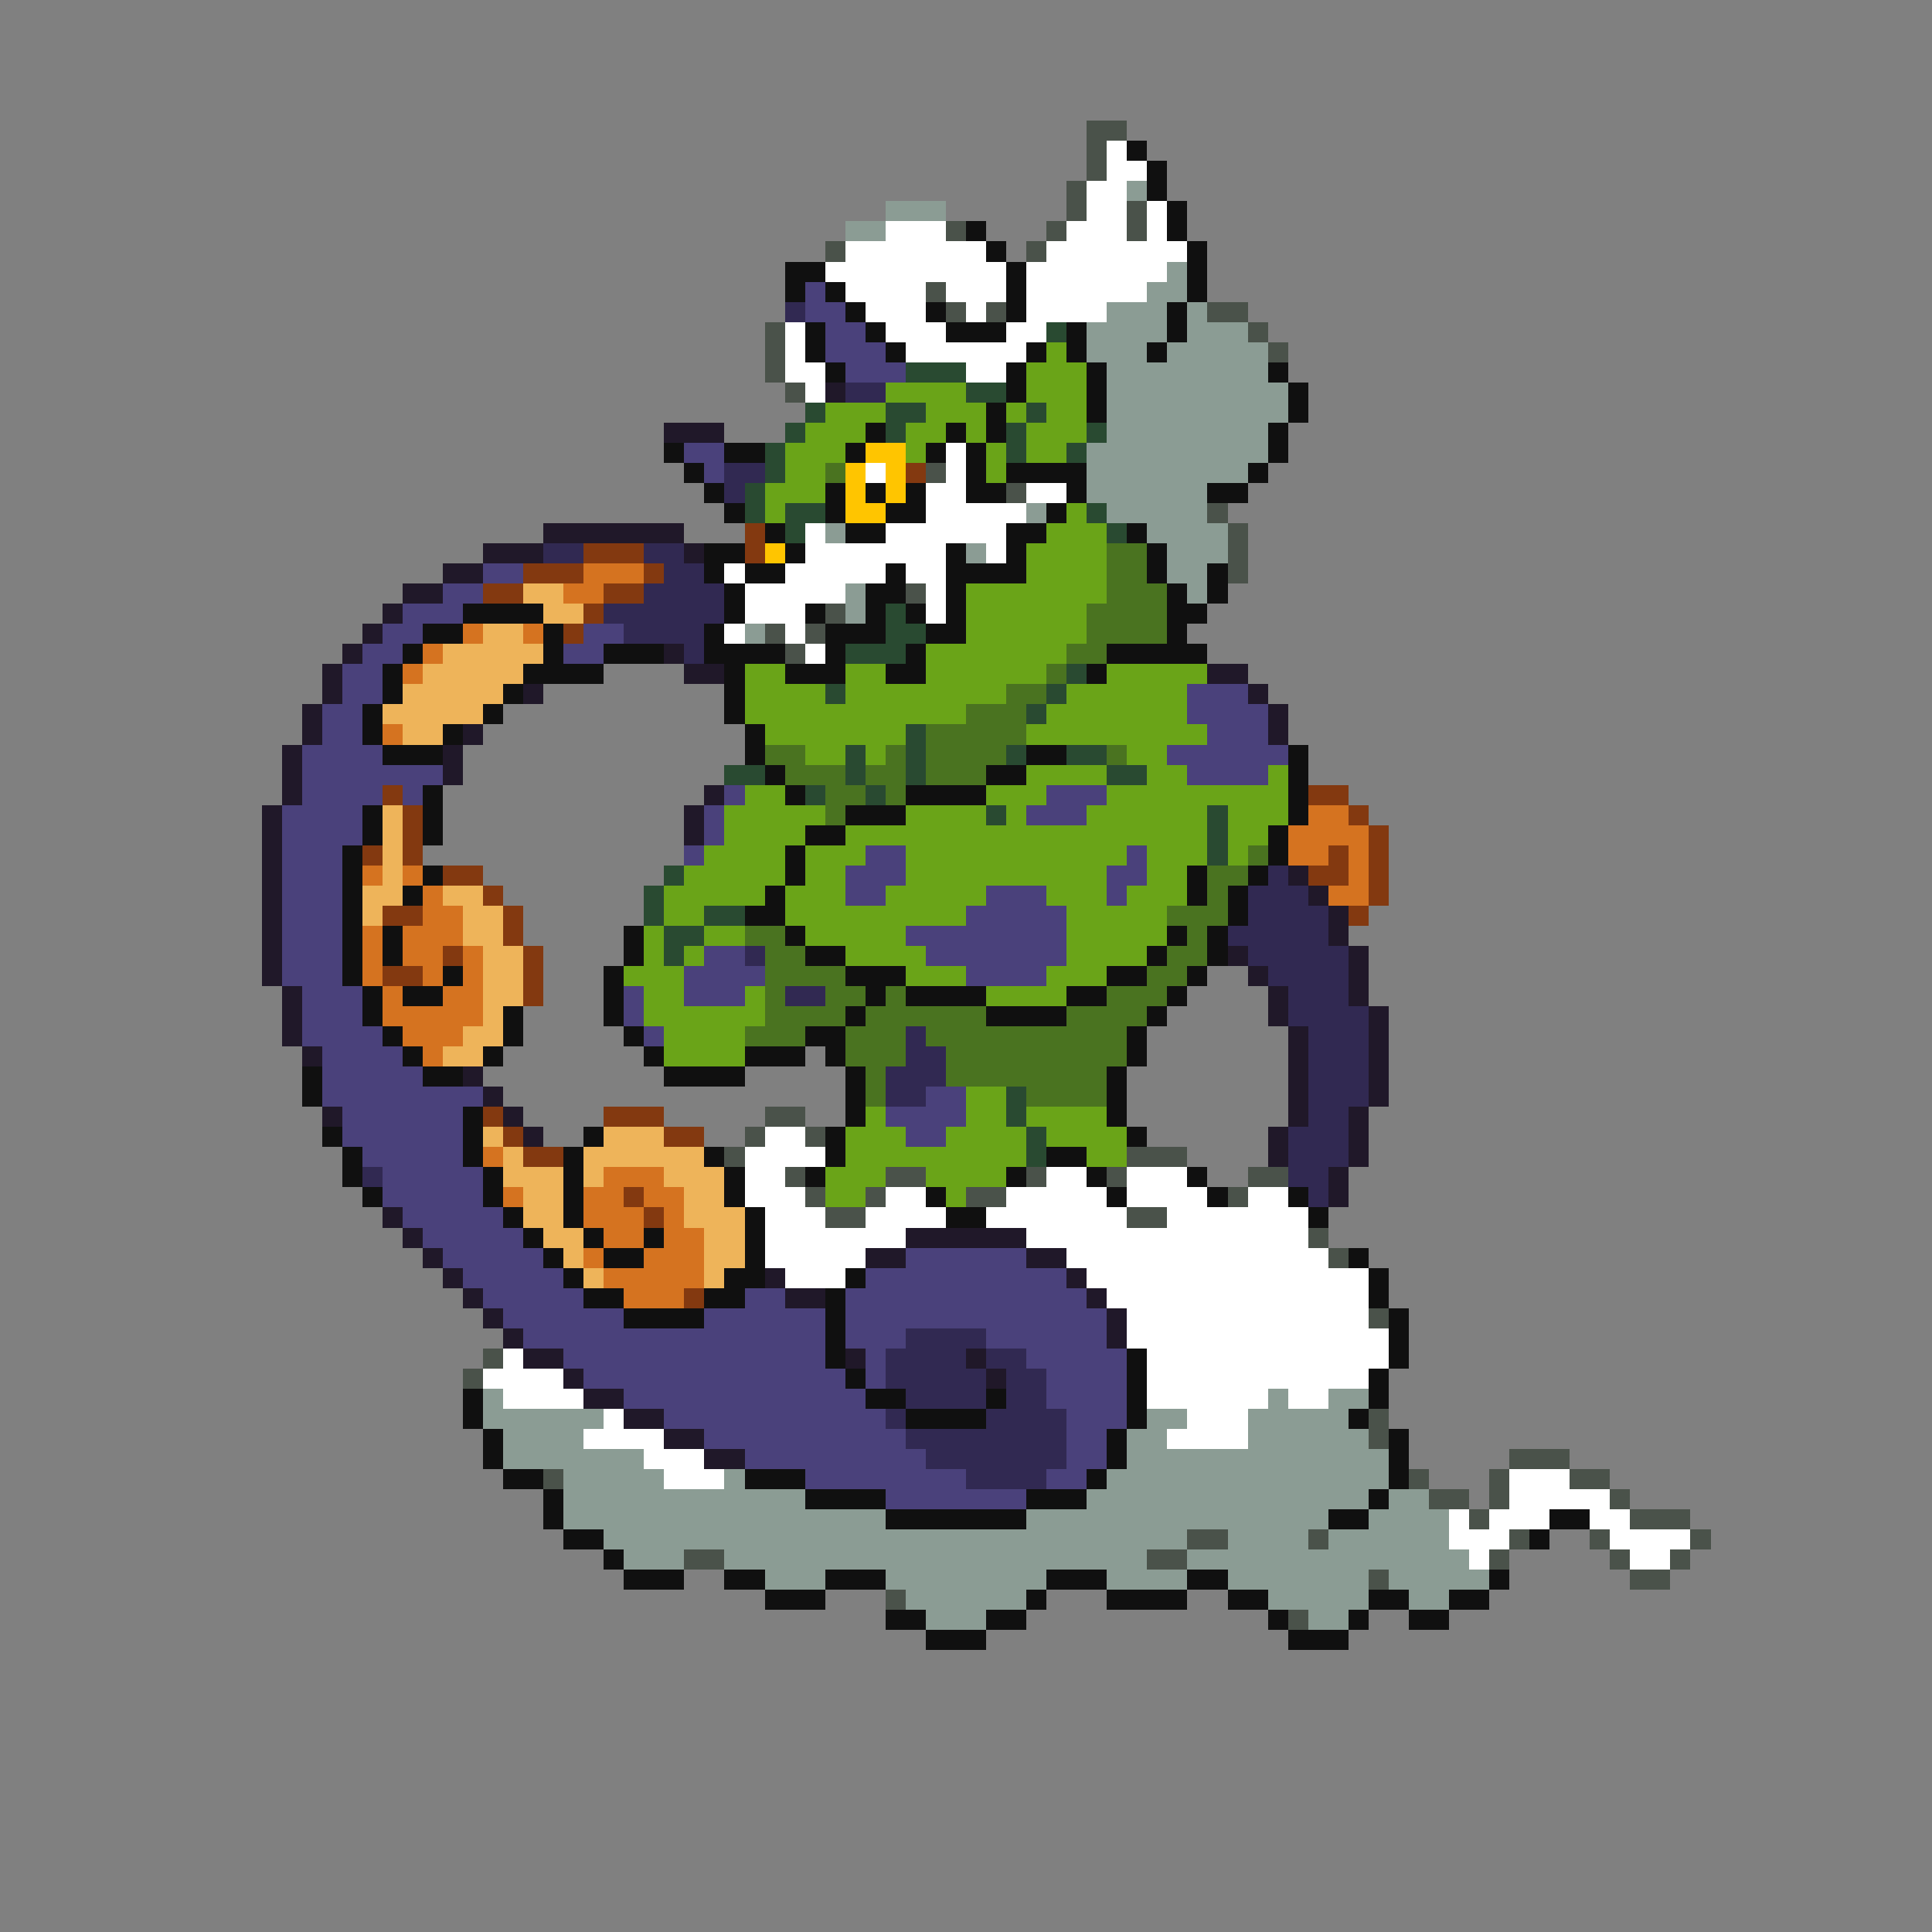 <svg xmlns="http://www.w3.org/2000/svg" viewBox="0 -0.5 96 96" shape-rendering="crispEdges">
<rect x="0" y="-0.5" width="96" height="96" fill="#808080" stroke="none"/>
<path stroke="#4a524a" d="M54 6h2M54 7h1M54 8h1M53 9h1M53 10h1M56 10h1M47 11h1M52 11h1M56 11h1M41 12h1M51 12h1M46 14h1M47 15h1M49 15h1M60 15h2M38 16h1M62 16h1M38 17h1M63 17h1M38 18h1M39 19h1M46 23h1M50 24h1M60 25h1M61 26h1M61 27h1M61 28h1M45 29h1M41 30h1M38 31h1M40 31h1M39 32h1M38 55h2M37 56h1M40 56h1M36 57h1M56 57h3M39 58h1M44 58h2M51 58h1M55 58h1M62 58h2M40 59h1M43 59h1M48 59h2M61 59h1M41 60h2M56 60h2M65 61h1M66 62h1M68 65h1M24 67h1M23 68h1M68 70h1M68 71h1M75 72h3M27 73h1M70 73h1M74 73h1M78 73h2M71 74h2M74 74h1M80 74h1M73 75h1M81 75h3M59 76h2M65 76h1M75 76h1M79 76h1M84 76h1M34 77h2M57 77h2M74 77h1M80 77h1M83 77h1M68 78h1M81 78h2M44 79h1M64 80h1" />
<path stroke="#ffffff" d="M55 7h1M55 8h2M54 9h2M54 10h2M57 10h1M44 11h3M53 11h3M57 11h1M42 12h7M52 12h7M41 13h9M51 13h7M42 14h4M47 14h3M51 14h6M43 15h3M48 15h1M51 15h4M39 16h1M44 16h3M50 16h2M39 17h1M45 17h6M39 18h2M48 18h2M40 19h1M47 22h1M43 23h1M47 23h1M46 24h2M51 24h2M46 25h5M40 26h1M44 26h6M40 27h7M49 27h1M36 28h1M39 28h5M45 28h2M37 29h5M46 29h1M37 30h3M46 30h1M36 31h1M39 31h1M40 32h1M38 56h2M37 57h4M37 58h2M52 58h2M56 58h3M37 59h3M44 59h2M50 59h5M56 59h4M62 59h2M38 60h3M43 60h4M49 60h7M58 60h7M38 61h7M51 61h14M38 62h5M53 62h13M39 63h3M54 63h14M55 64h13M56 65h12M56 66h13M25 67h1M57 67h12M24 68h4M57 68h11M25 69h4M57 69h6M64 69h2M30 70h1M59 70h3M29 71h4M58 71h4M32 72h3M33 73h3M75 73h3M75 74h5M72 75h1M74 75h3M79 75h2M72 76h3M80 76h4M73 77h1M81 77h2" />
<path stroke="#101010" d="M56 7h1M57 8h1M57 9h1M58 10h1M48 11h1M58 11h1M49 12h1M59 12h1M39 13h2M50 13h1M59 13h1M39 14h1M41 14h1M50 14h1M59 14h1M42 15h1M46 15h1M50 15h1M58 15h1M40 16h1M43 16h1M47 16h3M53 16h1M58 16h1M40 17h1M44 17h1M51 17h1M53 17h1M57 17h1M41 18h1M50 18h1M54 18h1M63 18h1M50 19h1M54 19h1M64 19h1M49 20h1M54 20h1M64 20h1M43 21h1M47 21h1M49 21h1M63 21h1M33 22h1M36 22h2M42 22h1M46 22h1M48 22h1M63 22h1M34 23h1M48 23h1M50 23h4M62 23h1M35 24h1M41 24h1M43 24h1M45 24h1M48 24h2M53 24h1M60 24h2M36 25h1M41 25h1M44 25h2M52 25h1M38 26h1M42 26h2M50 26h2M56 26h1M35 27h2M39 27h1M47 27h1M50 27h1M57 27h1M35 28h1M37 28h2M44 28h1M47 28h4M57 28h1M60 28h1M36 29h1M43 29h2M47 29h1M58 29h1M60 29h1M23 30h4M36 30h1M40 30h1M43 30h1M45 30h1M47 30h1M58 30h2M21 31h2M27 31h1M35 31h1M41 31h3M46 31h2M58 31h1M20 32h1M27 32h1M30 32h3M35 32h4M41 32h1M45 32h1M55 32h5M19 33h1M26 33h4M36 33h1M39 33h3M44 33h2M54 33h1M19 34h1M25 34h1M36 34h1M18 35h1M24 35h1M36 35h1M18 36h1M22 36h1M37 36h1M19 37h3M37 37h1M51 37h2M64 37h1M38 38h1M49 38h2M64 38h1M21 39h1M39 39h1M45 39h4M64 39h1M18 40h1M21 40h1M42 40h3M64 40h1M18 41h1M21 41h1M40 41h2M63 41h1M17 42h1M39 42h1M63 42h1M17 43h1M21 43h1M39 43h1M59 43h1M62 43h1M17 44h1M20 44h1M38 44h1M59 44h1M61 44h1M17 45h1M37 45h2M61 45h1M17 46h1M19 46h1M31 46h1M39 46h1M58 46h1M60 46h1M17 47h1M19 47h1M31 47h1M40 47h2M57 47h1M60 47h1M17 48h1M22 48h1M30 48h1M42 48h3M55 48h2M59 48h1M18 49h1M20 49h2M30 49h1M43 49h1M45 49h4M53 49h2M58 49h1M18 50h1M25 50h1M30 50h1M42 50h1M49 50h4M57 50h1M19 51h1M25 51h1M31 51h1M40 51h2M56 51h1M20 52h1M24 52h1M32 52h1M37 52h3M41 52h1M56 52h1M15 53h1M21 53h2M33 53h4M42 53h1M55 53h1M15 54h1M42 54h1M55 54h1M23 55h1M42 55h1M55 55h1M16 56h1M23 56h1M29 56h1M41 56h1M56 56h1M17 57h1M23 57h1M28 57h1M35 57h1M41 57h1M52 57h2M17 58h1M24 58h1M28 58h1M36 58h1M40 58h1M50 58h1M54 58h1M59 58h1M18 59h1M24 59h1M28 59h1M36 59h1M46 59h1M55 59h1M60 59h1M64 59h1M25 60h1M28 60h1M37 60h1M47 60h2M65 60h1M26 61h1M29 61h1M32 61h1M37 61h1M27 62h1M30 62h2M37 62h1M67 62h1M28 63h1M36 63h2M42 63h1M68 63h1M29 64h2M35 64h2M41 64h1M68 64h1M31 65h4M41 65h1M69 65h1M41 66h1M69 66h1M41 67h1M56 67h1M69 67h1M42 68h1M56 68h1M68 68h1M23 69h1M43 69h2M49 69h1M56 69h1M68 69h1M23 70h1M45 70h4M56 70h1M67 70h1M24 71h1M55 71h1M69 71h1M24 72h1M55 72h1M69 72h1M25 73h2M37 73h3M54 73h1M69 73h1M27 74h1M40 74h4M51 74h3M68 74h1M27 75h1M44 75h7M66 75h2M77 75h2M28 76h2M76 76h1M30 77h1M31 78h3M36 78h2M41 78h3M52 78h3M59 78h2M74 78h1M38 79h3M51 79h1M55 79h4M61 79h2M68 79h2M72 79h2M44 80h2M49 80h2M63 80h1M67 80h1M70 80h2M46 81h3M64 81h3" />
<path stroke="#8b9c94" d="M56 9h1M44 10h3M42 11h2M58 13h1M57 14h2M55 15h3M59 15h1M54 16h4M59 16h3M54 17h3M58 17h5M55 18h8M55 19h9M55 20h9M55 21h8M54 22h9M54 23h8M54 24h6M51 25h1M55 25h5M41 26h1M57 26h4M48 27h1M58 27h3M58 28h2M42 29h1M59 29h1M42 30h1M37 31h1M24 69h1M63 69h1M66 69h2M24 70h6M57 70h2M62 70h5M25 71h4M56 71h2M62 71h6M25 72h7M56 72h13M28 73h5M36 73h1M55 73h14M28 74h12M54 74h14M69 74h2M28 75h16M51 75h15M68 75h4M30 76h29M61 76h4M66 76h6M31 77h3M36 77h21M59 77h14M38 78h3M44 78h8M55 78h4M61 78h7M69 78h5M45 79h6M63 79h5M70 79h2M46 80h3M65 80h2" />
<path stroke="#4a417b" d="M40 14h1M40 15h2M41 16h2M41 17h3M42 18h3M34 22h2M35 23h1M24 28h2M22 29h2M20 30h3M19 31h2M29 31h2M18 32h2M28 32h2M17 33h2M17 34h2M59 34h3M16 35h2M59 35h4M16 36h2M60 36h3M15 37h4M58 37h6M15 38h7M59 38h4M15 39h4M20 39h1M36 39h1M52 39h3M14 40h4M35 40h1M51 40h3M14 41h4M35 41h1M14 42h3M34 42h1M43 42h2M56 42h1M14 43h3M42 43h3M55 43h2M14 44h3M42 44h2M49 44h3M55 44h1M14 45h3M48 45h5M14 46h3M45 46h8M14 47h3M35 47h2M46 47h7M14 48h3M34 48h4M48 48h4M15 49h3M31 49h1M34 49h3M15 50h3M31 50h1M15 51h4M32 51h1M16 52h4M16 53h5M16 54h8M46 54h2M17 55h6M44 55h4M17 56h6M45 56h2M18 57h5M19 58h5M19 59h5M20 60h5M21 61h5M22 62h5M45 62h6M23 63h5M43 63h10M24 64h5M37 64h2M42 64h12M25 65h6M35 65h6M42 65h13M26 66h15M42 66h3M49 66h6M28 67h13M43 67h1M51 67h5M29 68h13M43 68h1M52 68h4M31 69h12M52 69h4M33 70h11M53 70h3M35 71h10M53 71h2M37 72h9M53 72h2M40 73h8M52 73h2M44 74h7" />
<path stroke="#312952" d="M39 15h1M42 19h2M36 23h2M36 24h1M27 27h2M32 27h2M33 28h2M32 29h4M30 30h6M31 31h4M34 32h1M63 43h1M62 44h3M62 45h4M61 46h5M37 47h1M62 47h5M63 48h4M39 49h2M64 49h3M64 50h4M45 51h1M65 51h3M45 52h2M65 52h3M44 53h3M65 53h3M44 54h2M65 54h3M65 55h2M64 56h3M64 57h3M18 58h1M64 58h2M65 59h1M45 66h4M44 67h4M49 67h2M44 68h5M50 68h2M45 69h4M50 69h2M44 70h1M49 70h4M45 71h8M46 72h7M48 73h4" />
<path stroke="#294a31" d="M52 16h1M45 18h3M48 19h2M40 20h1M44 20h2M51 20h1M39 21h1M44 21h1M50 21h1M54 21h1M38 22h1M50 22h1M53 22h1M38 23h1M37 24h1M37 25h1M39 25h2M54 25h1M39 26h1M55 26h1M44 30h1M44 31h2M42 32h3M53 33h1M41 34h1M52 34h1M51 35h1M45 36h1M42 37h1M45 37h1M50 37h1M53 37h2M36 38h2M42 38h1M45 38h1M55 38h2M40 39h1M43 39h1M49 40h1M60 40h1M60 41h1M60 42h1M33 43h1M32 44h1M32 45h1M35 45h2M33 46h2M33 47h1M50 54h1M50 55h1M51 56h1M51 57h1" />
<path stroke="#6aa418" d="M52 17h1M51 18h3M44 19h4M51 19h3M41 20h3M46 20h3M50 20h1M52 20h2M40 21h3M45 21h2M48 21h1M51 21h3M39 22h3M45 22h1M49 22h1M51 22h2M39 23h2M49 23h1M38 24h3M38 25h1M53 25h1M52 26h3M51 27h4M51 28h4M48 29h7M48 30h6M48 31h6M46 32h7M37 33h2M42 33h2M46 33h6M55 33h5M37 34h4M42 34h8M53 34h6M37 35h11M52 35h7M38 36h7M51 36h9M40 37h2M43 37h1M56 37h2M51 38h4M57 38h2M63 38h1M37 39h2M49 39h3M55 39h9M36 40h5M45 40h4M50 40h1M54 40h6M61 40h3M36 41h4M42 41h18M61 41h2M35 42h4M40 42h3M45 42h11M57 42h3M61 42h1M34 43h5M40 43h2M45 43h10M57 43h2M33 44h5M39 44h3M44 44h5M52 44h3M56 44h3M33 45h2M39 45h9M53 45h5M32 46h1M35 46h2M40 46h5M53 46h5M32 47h1M34 47h1M42 47h4M53 47h4M31 48h3M45 48h3M52 48h3M32 49h2M37 49h1M49 49h4M32 50h6M33 51h4M33 52h4M48 54h2M43 55h1M48 55h2M51 55h4M42 56h3M47 56h4M52 56h4M42 57h9M54 57h2M41 58h3M46 58h4M41 59h2M47 59h1" />
<path stroke="#201829" d="M41 19h1M33 21h3M27 26h7M24 27h3M34 27h1M22 28h2M20 29h2M19 30h1M18 31h1M17 32h1M33 32h1M16 33h1M34 33h2M60 33h2M16 34h1M26 34h1M62 34h1M15 35h1M63 35h1M15 36h1M23 36h1M63 36h1M14 37h1M22 37h1M14 38h1M22 38h1M14 39h1M35 39h1M13 40h1M34 40h1M13 41h1M34 41h1M13 42h1M13 43h1M64 43h1M13 44h1M65 44h1M13 45h1M66 45h1M13 46h1M66 46h1M13 47h1M61 47h1M67 47h1M13 48h1M62 48h1M67 48h1M14 49h1M63 49h1M67 49h1M14 50h1M63 50h1M68 50h1M14 51h1M64 51h1M68 51h1M15 52h1M64 52h1M68 52h1M23 53h1M64 53h1M68 53h1M24 54h1M64 54h1M68 54h1M16 55h1M25 55h1M64 55h1M67 55h1M26 56h1M63 56h1M67 56h1M63 57h1M67 57h1M66 58h1M66 59h1M19 60h1M20 61h1M45 61h6M21 62h1M43 62h2M51 62h2M22 63h1M38 63h1M53 63h1M23 64h1M39 64h2M54 64h1M24 65h1M55 65h1M25 66h1M55 66h1M26 67h2M42 67h1M48 67h1M28 68h1M49 68h1M29 69h2M31 70h2M33 71h2M35 72h2" />
<path stroke="#ffc500" d="M43 22h2M42 23h1M44 23h1M42 24h1M44 24h1M42 25h2M38 27h1" />
<path stroke="#4a7320" d="M41 23h1M55 27h2M55 28h2M55 29h3M54 30h4M54 31h4M53 32h2M52 33h1M50 34h2M48 35h3M46 36h5M38 37h2M44 37h1M46 37h4M55 37h1M39 38h3M43 38h2M46 38h3M41 39h2M44 39h1M41 40h1M62 42h1M60 43h2M60 44h1M58 45h3M37 46h2M59 46h1M38 47h2M58 47h2M38 48h4M57 48h2M38 49h1M41 49h2M44 49h1M55 49h3M38 50h4M43 50h6M53 50h4M37 51h3M42 51h3M46 51h10M42 52h3M47 52h9M43 53h1M47 53h8M43 54h1M51 54h4" />
<path stroke="#833910" d="M45 23h1M37 26h1M29 27h3M37 27h1M26 28h3M32 28h1M24 29h2M30 29h2M29 30h1M28 31h1M19 39h1M65 39h2M20 40h1M67 40h1M20 41h1M68 41h1M18 42h1M20 42h1M66 42h1M68 42h1M22 43h2M65 43h2M68 43h1M24 44h1M68 44h1M19 45h2M25 45h1M67 45h1M25 46h1M22 47h1M26 47h1M19 48h2M26 48h1M26 49h1M24 55h1M30 55h3M25 56h1M33 56h2M26 57h2M31 59h1M32 60h1M34 64h1" />
<path stroke="#d57320" d="M29 28h3M28 29h2M23 31h1M26 31h1M21 32h1M20 33h1M19 36h1M65 40h2M64 41h4M64 42h2M67 42h1M18 43h1M20 43h1M67 43h1M21 44h1M66 44h2M21 45h2M18 46h1M20 46h3M18 47h1M20 47h2M23 47h1M18 48h1M21 48h1M23 48h1M19 49h1M22 49h2M19 50h5M20 51h3M21 52h1M24 57h1M30 58h3M25 59h1M29 59h2M32 59h2M29 60h3M33 60h1M30 61h2M33 61h2M29 62h1M32 62h3M30 63h5M31 64h3" />
<path stroke="#eeb45a" d="M26 29h2M27 30h2M24 31h2M22 32h5M21 33h5M20 34h5M19 35h5M20 36h2M19 40h1M19 41h1M19 42h1M19 43h1M18 44h2M22 44h2M18 45h1M23 45h2M23 46h2M24 47h2M24 48h2M24 49h2M24 50h1M23 51h2M22 52h2M24 56h1M30 56h3M25 57h1M29 57h6M25 58h3M29 58h1M33 58h3M26 59h2M34 59h2M26 60h2M34 60h3M27 61h2M35 61h2M28 62h1M35 62h2M29 63h1M35 63h1" />
</svg>
